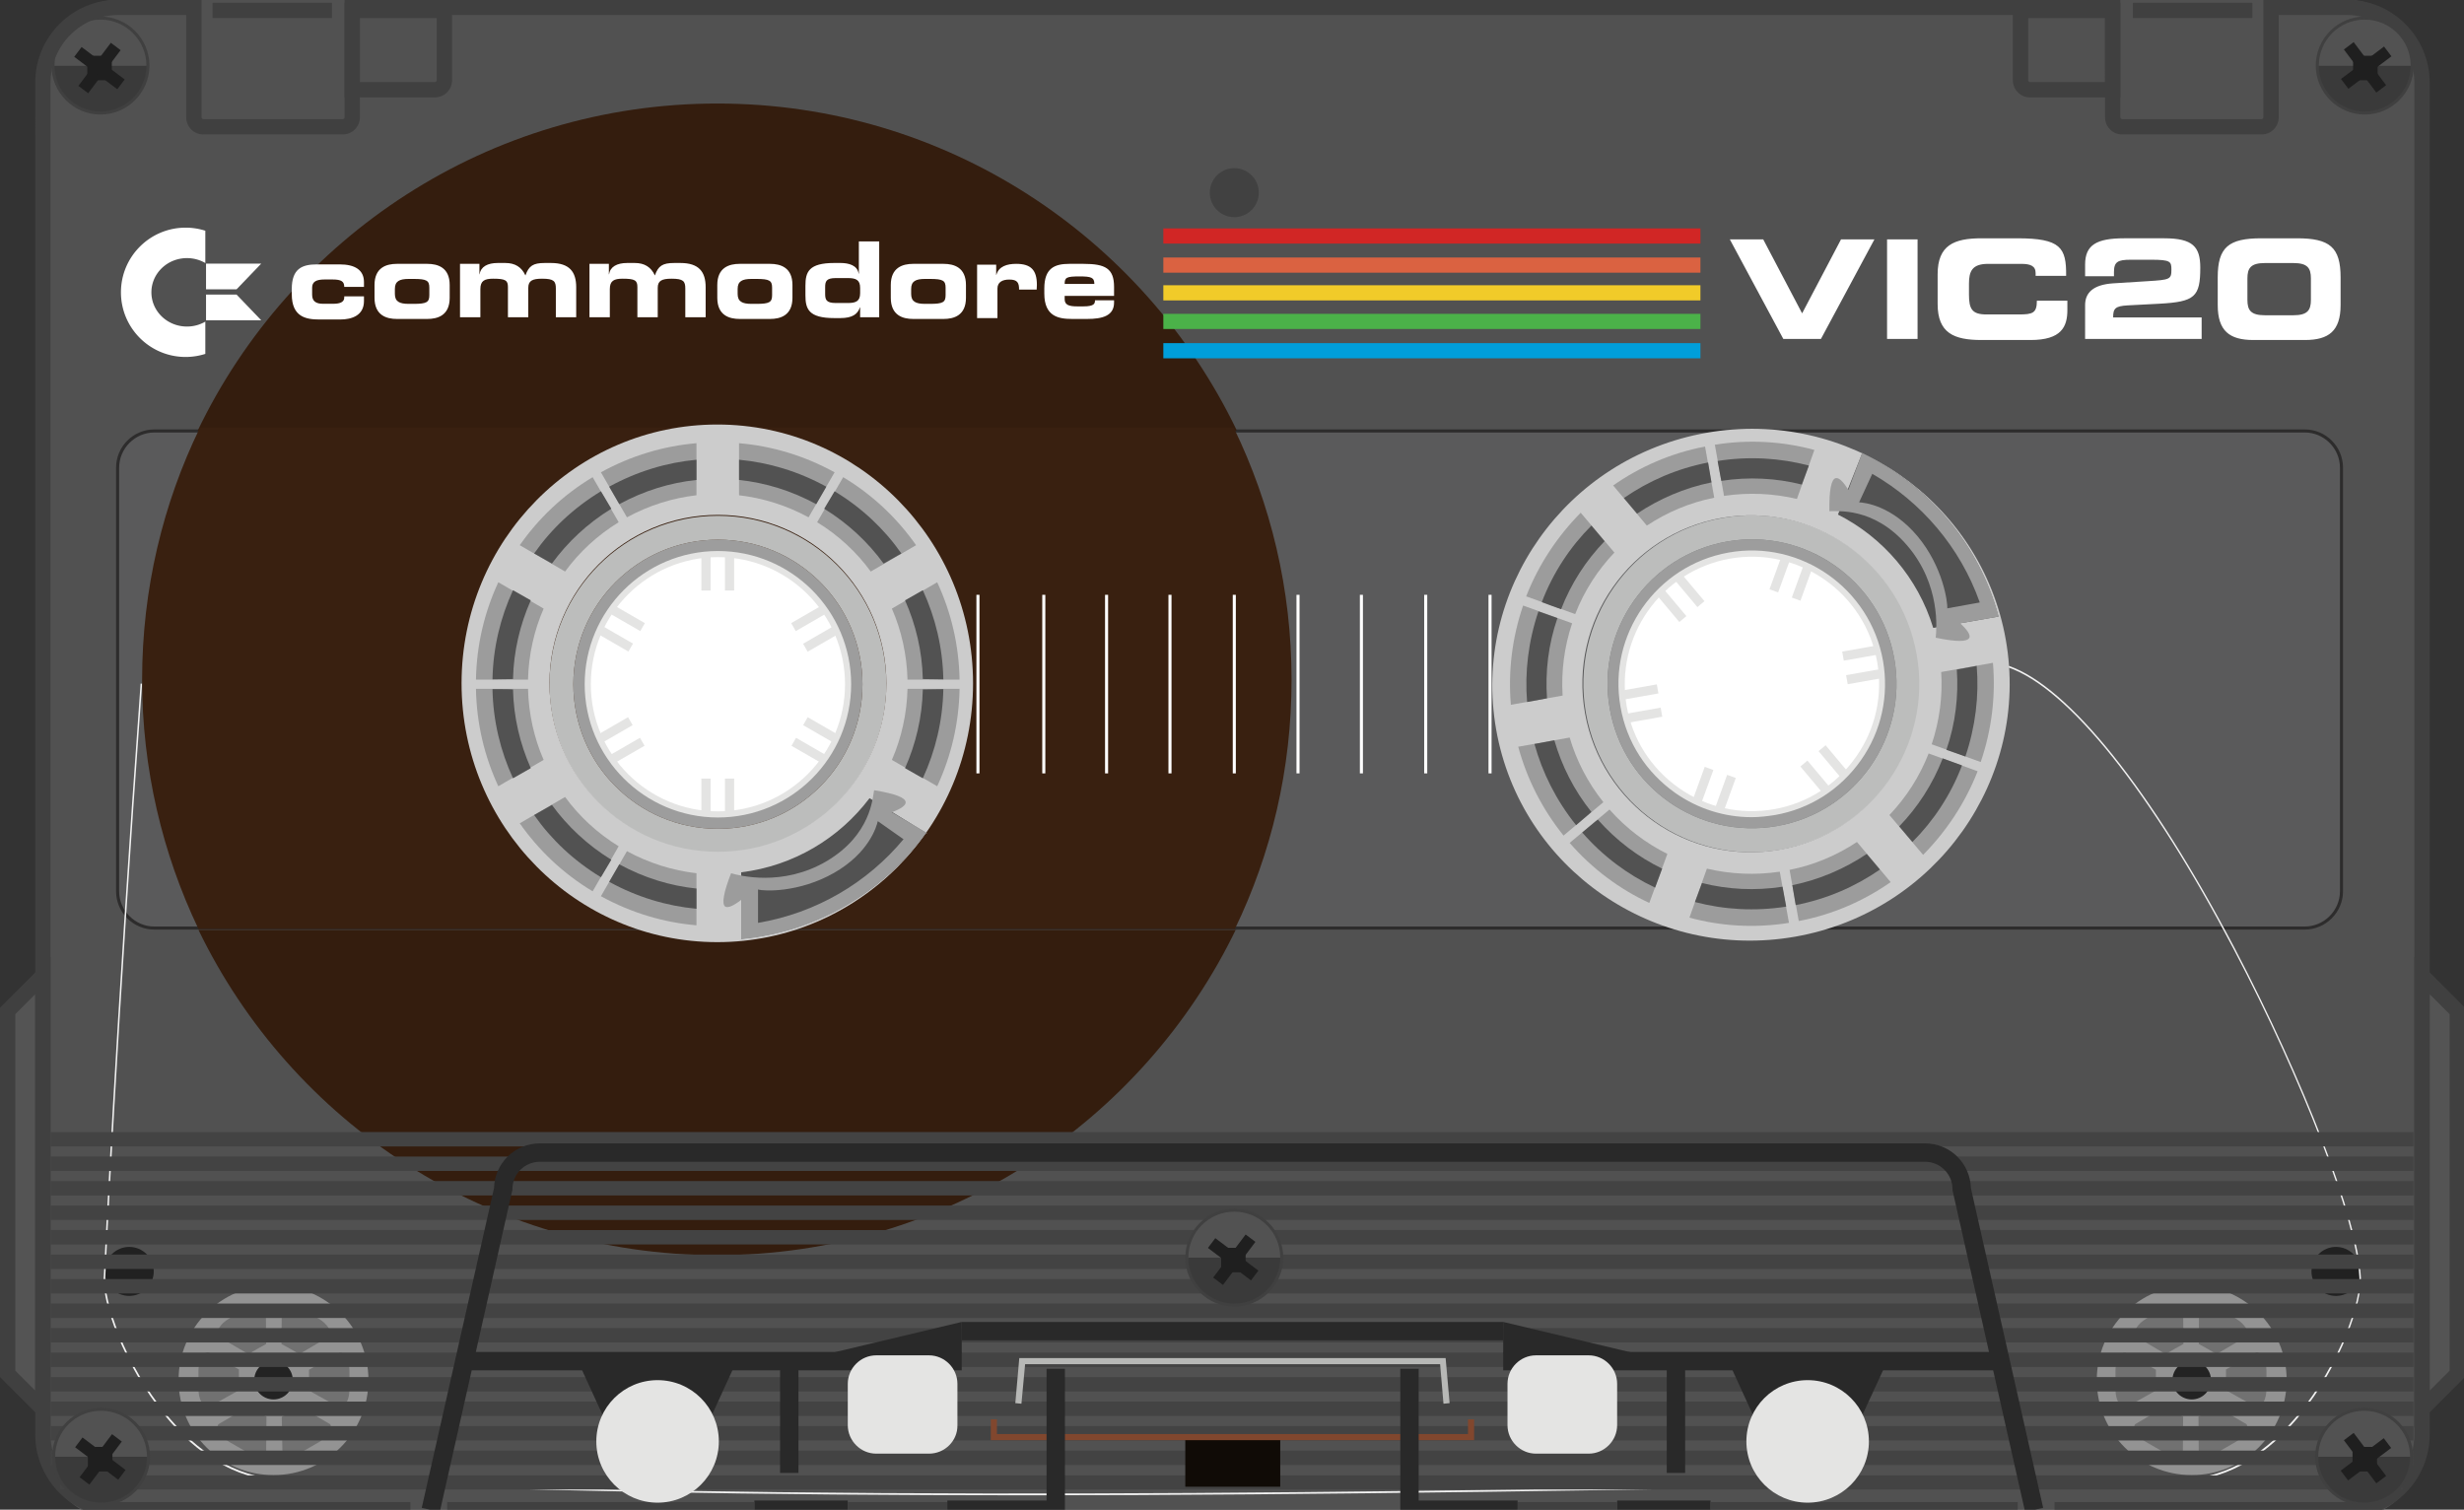 <?xml version="1.0" encoding="UTF-8" standalone="no"?>
<!-- Generator: Adobe Illustrator 19.0.0, SVG Export Plug-In . SVG Version: 6.00 Build 0)  -->

<svg
   version="1.1"
   id="Layer_1"
   x="0px"
   y="0px"
   viewBox="0 0 804.5 492.9"
   xml:space="preserve"
   sodipodi:docname="c20.svg"
   inkscape:version="1.4.2 (f4327f4, 2025-05-13)"
   xmlns:inkscape="http://www.inkscape.org/namespaces/inkscape"
   xmlns:sodipodi="http://sodipodi.sourceforge.net/DTD/sodipodi-0.dtd"
   xmlns="http://www.w3.org/2000/svg"
   xmlns:svg="http://www.w3.org/2000/svg"><rect x="0" y="0" width="804.5" height="492.9" fill="#333333" stroke="none"/><defs
   id="defs281">
	
	
	
	
	
	
	
	
	
	
	
	
	
	
	
	
	
	
	
	
	
	
	
	
	
	
	
	
	
	
	
	
	
	
	
	
	
	
	
	
	
	
	
	
	
	
	
	
	
	
	
	
	
	
	
	
	
	
	
	
	
	
	
	
	
	
	
	
	
	
	
	
	
	
	
	
</defs><sodipodi:namedview
   id="namedview281"
   pagecolor="#ffffff"
   bordercolor="#000000"
   borderopacity="0.25"
   inkscape:showpageshadow="2"
   inkscape:pageopacity="0.0"
   inkscape:pagecheckerboard="0"
   inkscape:deskcolor="#d1d1d1"
   inkscape:zoom="0.59463535"
   inkscape:cx="201.80435"
   inkscape:cy="-184.14647"
   inkscape:window-width="1920"
   inkscape:window-height="1009"
   inkscape:window-x="-8"
   inkscape:window-y="-8"
   inkscape:window-maximized="1"
   inkscape:current-layer="Layer_1" />
<path
   fill="#381F10"
   d="M678.2-233.7"
   id="path1" />
<path
   fill="#381F10"
   d="M1016.2-231.7"
   id="path2" />
<path
   fill="#381F10"
   d="M1016.3-398.5"
   id="path3" />
<path
   fill="#381F10"
   d="M678.6-397.5"
   id="path4" />
<g
   id="g5">
	<path
   fill="none"
   stroke="#FFFFFF"
   stroke-miterlimit="10"
   d="M835,478.9"
   id="path5" />
</g>
<g
   id="g6">
		<path
   fill="#515151"
   d="M 741.6,0 H 402.3 402.5 63.3 38.6 C 25.1,0 14,11.2 14,24.9 v 446.3 c 0,13.7 11.1,24.9 24.6,24.9 h 95.4 536.8 95.4 c 13.5,0 24.6,-11.2 24.6,-24.9 V 24.9 C 790.8,11.2 779.7,0 766.2,0 Z"
   id="path6" />
	</g><g
   id="g7">
		<circle
   fill="#212121"
   cx="42.2"
   cy="415.1"
   r="8"
   id="circle6" />
	</g><g
   id="g8">
		<circle
   fill="#212121"
   cx="762.7"
   cy="415.1"
   r="8"
   id="circle7" />
	</g><g
   id="g9">
		<path
   fill="#5a5a5b"
   d="M 752.5,303 H 50.4 c -6.6,0 -12,-5.4 -12,-12 V 152.7 c 0,-6.6 5.4,-12 12,-12 h 702.1 c 6.6,0 12,5.4 12,12 V 291 c 0,6.6 -5.4,12 -12,12 z"
   id="path8" />
		<path
   fill="#2d2c2c"
   d="M 752.5,303.5 H 50.4 c -6.9,0 -12.5,-5.6 -12.5,-12.5 V 152.7 c 0,-6.9 5.6,-12.5 12.5,-12.5 h 702.1 c 6.9,0 12.5,5.6 12.5,12.5 V 291 c 0,6.9 -5.7,12.5 -12.5,12.5 z M 50.4,141.2 c -6.3,0 -11.5,5.2 -11.5,11.5 V 291 c 0,6.3 5.2,11.5 11.5,11.5 h 702.1 c 6.3,0 11.5,-5.2 11.5,-11.5 V 152.7 c 0,-6.3 -5.2,-11.5 -11.5,-11.5 z"
   id="path9" />
	</g><g
   id="g10">
		<path
   fill="#341d0e"
   d="M 403.6,140.7 H 64.5 C 94.8,77.5 159.4,33.8 234.2,33.8 c 74.6,0 139.1,43.5 169.5,106.5"
   id="path10" />
	</g><g
   id="g11">
		<path
   fill="#341d0e"
   d="M 403.6,303.6 H 64.8 c 30.4,62.9 94.8,106.2 169.3,106.2 74.6,0 139.1,-43.5 169.5,-106.5"
   id="path11" />
	</g><g
   id="g12">
		<path
   fill="#f2f2f2"
   d="m 334.6,488.2 c -83.7,0 -165.4,-1.3 -245.4,-4.9 C 73.4,482 61.3,471.2 54,462.3 40.3,445.7 33,424.5 33.9,416.5 c 0,-0.8 3.9,-82.5 12,-193.3 h 0.5 c -8.1,110.8 -12,192.5 -12,193.3 -0.8,7.9 6.4,29 20,45.4 7.3,8.8 19.2,19.5 34.8,20.8 173.5,7.9 355.4,4.7 547.9,1.3 26,-0.5 52.1,-0.9 78.4,-1.3 15.6,-1.3 27.5,-12 34.8,-20.8 13.6,-16.5 20.9,-37.6 20,-45.4 -1,-18.2 -18.6,-64 -41,-106.6 -27.1,-51.6 -54,-85.2 -73.6,-92 l 0.2,-0.5 c 19.7,6.9 46.6,40.5 73.8,92.3 22.4,42.7 40.1,88.6 41.1,106.8 0.8,7.9 -6.4,29.2 -20.1,45.8 -7.3,8.9 -19.4,19.7 -35.2,21 -26.3,0.4 -52.4,0.9 -78.4,1.3 -103.7,1.8 -204.5,3.6 -302.5,3.6 z"
   id="path12" />
	</g><g
   id="g13">
		<path
   fill="none"
   stroke="#404040"
   stroke-width="5"
   stroke-miterlimit="10"
   d="M 402.5,2.4"
   id="path13" />
	</g><g
   id="g14">
		<rect
   x="69.4"
   y="0.9"
   fill="#404040"
   width="39"
   height="5"
   id="rect13" />
	</g><g
   id="g15">
		<path
   fill="#404040"
   d="M 142,31.8 H 112.5 V 0.9 h 35.1 v 25.3 c 0,3.1 -2.5,5.6 -5.6,5.6 z m -24.5,-5 H 142 c 0.3,0 0.6,-0.3 0.6,-0.6 V 5.9 h -25.1 z"
   id="path14" />
	</g><g
   id="g16">
		<polygon
   fill="#545454"
   points="2.5,330.1 2.5,448.6 14,460.1 14,318.6 "
   id="polygon15" />
		<path
   fill="#404040"
   d="M 16.5,466.1 0,449.6 V 329 L 16.5,312.5 Z M 5,447.5 11.5,454 V 324.6 L 5,331.1 Z"
   id="path15" />
	</g><g
   id="g17">
		<circle
   fill="#414141"
   cx="403"
   cy="62.9"
   r="8"
   id="circle16" />
	</g><g
   id="g18">
		<path
   fill="none"
   stroke="#292929"
   stroke-width="6"
   stroke-miterlimit="10"
   d="M 403,388.2"
   id="path17" />
	</g><g
   id="g26">
		<g
   id="g19">
			<path
   fill="#3a3a3a"
   d="M 48.3,21.4 C 48.3,30 41.4,36.9 32.8,36.9 24.2,36.9 17.3,30 17.3,21.4"
   id="path18" />
		</g>
		<g
   id="g20">
			<path
   fill="#525252"
   d="m 17.3,21.4 c 0,-8.6 6.9,-15.5 15.5,-15.5 8.6,0 15.5,6.9 15.5,15.5"
   id="path19" />
		</g>
		<g
   id="g24">
			<g
   id="g21">
				<rect
   x="28.5"
   y="18.2"
   fill="#1f1f1f"
   width="8"
   height="8"
   id="rect20" />
			</g>
			<g
   id="g22">
				
					<rect
   x="23.7"
   y="20.2"
   transform="matrix(0.602,-0.799,0.799,0.602,-4.815,34.809)"
   fill="#1f1f1f"
   width="17.6"
   height="4"
   id="rect21" />
			</g>
			<g
   id="g23">
				
					<rect
   x="23.7"
   y="20.2"
   transform="matrix(-0.799,-0.602,0.602,-0.799,45.075,59.548)"
   fill="#1f1f1f"
   width="17.6"
   height="4"
   id="rect22" />
			</g>
		</g>
		<g
   id="g25">
			<path
   fill="#404040"
   d="m 32.8,37.4 c -8.8,0 -16,-7.2 -16,-16 0,-8.8 7.2,-16 16,-16 8.8,0 16,7.2 16,16 0,8.8 -7.2,16 -16,16 z m 0,-31 c -8.3,0 -15,6.7 -15,15 0,8.3 6.7,15 15,15 8.3,0 15,-6.7 15,-15 0,-8.3 -6.8,-15 -15,-15 z"
   id="path24" />
		</g>
	</g><g
   id="g27">
		<path
   fill="none"
   stroke="#404040"
   stroke-width="5"
   stroke-miterlimit="10"
   d="M 402.3,2.4"
   id="path26" />
	</g><g
   id="g28">
		<rect
   x="696.4"
   y="0.9"
   fill="#404040"
   width="39"
   height="5"
   id="rect27" />
	</g><g
   id="g29">
		<path
   fill="#404040"
   d="m 692.3,31.8 h -29.5 c -3.1,0 -5.6,-2.5 -5.6,-5.6 V 0.9 h 35.1 z M 662.2,5.9 v 20.3 c 0,0.3 0.3,0.6 0.6,0.6 h 24.5 V 5.9 Z"
   id="path28" />
	</g><g
   id="g30">
		<polygon
   fill="#545454"
   points="802.3,330.1 802.3,448.6 790.8,460.1 790.8,318.6 "
   id="polygon29" />
		<path
   fill="#404040"
   d="M 788.3,466.1 V 312.5 l 16.5,16.5 v 120.6 z m 5,-141.5 V 454 l 6.5,-6.5 V 331.1 Z"
   id="path29" />
	</g><g
   id="g31">
		<path
   fill="none"
   stroke="#939393"
   stroke-miterlimit="10"
   d="M 697.6,448"
   id="path30" />
	</g><g
   id="g32">
		<path
   fill="none"
   stroke="#939393"
   stroke-miterlimit="10"
   d="M 694.2,454"
   id="path31" />
	</g><g
   id="g33">
		<path
   fill="none"
   stroke="#292929"
   stroke-width="6"
   stroke-miterlimit="10"
   d="M 401.8,388.2"
   id="path32" />
	</g><g
   id="g34">
		<path
   fill="#404040"
   d="m 766.2,495.4 h -95.4 v -5 h 95.4 c 12.2,0 22.1,-9.9 22.1,-22.1 V 27 C 788.3,14.8 778.4,4.9 766.2,4.9 H 744 v 33.4 c 0,3.1 -2.5,5.6 -5.6,5.6 h -45.5 c -3.1,0 -5.6,-2.5 -5.6,-5.6 V 4.9 H 117.5 v 33.4 c 0,3.1 -2.5,5.6 -5.6,5.6 H 66.4 c -3.1,0 -5.6,-2.5 -5.6,-5.6 V 4.9 H 38.6 C 26.4,4.9 16.5,14.8 16.5,27 v 441.3 c 0,12.2 9.9,22.1 22.1,22.1 H 134 v 5 H 38.6 c -14.9,0 -27.1,-12.1 -27.1,-27.1 V 27 c 0,-15 12.1,-27.1 27.1,-27.1 h 27.2 v 38.4 c 0,0.3 0.3,0.6 0.6,0.6 h 45.5 c 0.3,0 0.6,-0.3 0.6,-0.6 V -0.1 h 579.8 v 38.4 c 0,0.3 0.3,0.6 0.6,0.6 h 45.5 c 0.3,0 0.6,-0.3 0.6,-0.6 V -0.1 h 27.2 c 14.9,0 27.1,12.1 27.1,27.1 v 441.3 c 0,15 -12.1,27.1 -27.1,27.1 z"
   id="path33" />
	</g><g
   id="g42">
		<g
   id="g35">
			<path
   fill="#3a3a3a"
   d="m 756.6,21.4 c 0,8.6 6.9,15.5 15.5,15.5 8.6,0 15.5,-6.9 15.5,-15.5"
   id="path34" />
		</g>
		<g
   id="g36">
			<path
   fill="#525252"
   d="m 787.6,21.4 c 0,-8.6 -6.9,-15.5 -15.5,-15.5 -8.6,0 -15.5,6.9 -15.5,15.5"
   id="path35" />
		</g>
		<g
   id="g40">
			<g
   id="g37">
				<rect
   x="768.3"
   y="18.2"
   fill="#1f1f1f"
   width="8"
   height="8"
   id="rect36" />
			</g>
			<g
   id="g38">
				
					<rect
   x="763.5"
   y="20.2"
   transform="matrix(-0.602,-0.799,0.799,-0.602,1219.363,652.418)"
   fill="#1f1f1f"
   width="17.6"
   height="4"
   id="rect37" />
			</g>
			<g
   id="g39">
				
					<rect
   x="763.5"
   y="20.2"
   transform="matrix(0.799,-0.602,0.602,0.799,142.138,469.273)"
   fill="#1f1f1f"
   width="17.6"
   height="4"
   id="rect38" />
			</g>
		</g>
		<g
   id="g41">
			<path
   fill="#404040"
   d="m 772.1,37.4 c -8.8,0 -16,-7.2 -16,-16 0,-8.8 7.2,-16 16,-16 8.8,0 16,7.2 16,16 0,8.8 -7.2,16 -16,16 z m 0,-31 c -8.3,0 -15,6.7 -15,15 0,8.3 6.7,15 15,15 8.3,0 15,-6.7 15,-15 0,-8.3 -6.8,-15 -15,-15 z"
   id="path40" />
		</g>
	</g><g
   id="g106">
		<g
   id="g44">
			<g
   id="g43">
				<path
   fill="#9d9d9d"
   d="m 564.6,181.4 c 23.1,-4.1 45.2,11.4 49.2,34.5 4,23.1 -11.4,45.2 -34.5,49.2 -23.1,4.1 -45.2,-11.4 -49.2,-34.5 -4,-23.1 11.4,-45.1 34.5,-49.2 z m -39,50 c 4.5,25.7 29,42.8 54.6,38.3 25.6,-4.5 42.8,-29 38.3,-54.6 -4.5,-25.6 -29,-42.8 -54.6,-38.3 -25.6,4.5 -42.9,29 -38.3,54.6 z"
   id="path42" />
			</g>
		</g>
		<g
   id="g66">
			<g
   id="g47">
				<g
   id="g45">
					<circle
   fill="#ffffff"
   cx="572"
   cy="223.2"
   r="42.5"
   id="circle44" />
				</g>
				<g
   id="g46">
					<path
   fill="#e4e4e3"
   d="m 571.9,266.8 c -8.8,0 -17.5,-2.7 -24.9,-7.9 -9.5,-6.7 -15.9,-16.6 -17.9,-28.1 -4.2,-23.6 11.7,-46.2 35.3,-50.4 v 0 c 23.6,-4.2 46.2,11.7 50.4,35.3 2,11.4 -0.5,23 -7.2,32.5 -6.7,9.5 -16.6,15.9 -28.1,17.9 -2.5,0.4 -5.1,0.7 -7.6,0.7 z m -7.1,-84.4 c -22.5,4 -37.6,25.5 -33.7,48.1 1.9,10.9 8,20.4 17.1,26.8 9.1,6.4 20.1,8.8 31,6.9 10.9,-1.9 20.4,-8 26.8,-17.1 6.4,-9.1 8.8,-20.1 6.9,-31 -4,-22.6 -25.6,-37.7 -48.1,-33.7 z"
   id="path45" />
				</g>
			</g>
			<g
   id="g50">
				<g
   id="g48">
					
						<rect
   x="535.2"
   y="227.6"
   transform="matrix(0.174,0.985,-0.985,0.174,673.272,-335.735)"
   fill="#e4e4e3"
   width="3"
   height="11.7"
   id="rect47" />
				</g>
				<g
   id="g49">
					
						<rect
   x="533.9"
   y="219.9"
   transform="matrix(0.174,0.985,-0.985,0.174,664.656,-340.709)"
   fill="#e4e4e3"
   width="3"
   height="11.7"
   id="rect48" />
				</g>
			</g>
			<g
   id="g53">
				<g
   id="g51">
					
						<rect
   x="607.3"
   y="214.9"
   transform="matrix(0.174,0.985,-0.985,0.174,720.287,-417.191)"
   fill="#e4e4e3"
   width="3"
   height="11.7"
   id="rect50" />
				</g>
				<g
   id="g52">
					
						<rect
   x="605.9"
   y="207.2"
   transform="matrix(0.174,0.985,-0.985,0.174,711.67,-422.165)"
   fill="#e4e4e3"
   width="3"
   height="11.7"
   id="rect51" />
				</g>
			</g>
			<g
   id="g56">
				<g
   id="g54">
					
						<rect
   x="561.7"
   y="253"
   transform="matrix(0.94,0.342,-0.342,0.94,122.445,-176.943)"
   fill="#e4e4e3"
   width="3"
   height="11.7"
   id="rect53" />
				</g>
				<g
   id="g55">
					
						<rect
   x="554.4"
   y="250.4"
   transform="matrix(0.94,0.342,-0.342,0.94,121.101,-174.616)"
   fill="#e4e4e3"
   width="3"
   height="11.7"
   id="rect54" />
				</g>
			</g>
			<g
   id="g59">
				<g
   id="g57">
					
						<rect
   x="586.7"
   y="184.3"
   transform="matrix(0.94,0.342,-0.342,0.94,100.561,-189.791)"
   fill="#e4e4e3"
   width="3"
   height="11.7"
   id="rect56" />
				</g>
				<g
   id="g58">
					
						<rect
   x="579.4"
   y="181.6"
   transform="matrix(0.94,0.342,-0.342,0.94,99.216,-187.462)"
   fill="#e4e4e3"
   width="3"
   height="11.7"
   id="rect57" />
				</g>
			</g>
			<g
   id="g62">
				<g
   id="g60">
					
						<rect
   x="592.7"
   y="247.2"
   transform="matrix(0.643,0.766,-0.766,0.643,404.308,-369.646)"
   fill="#e4e4e3"
   width="11.7"
   height="3"
   id="rect59" />
				</g>
				<g
   id="g61">
					
						<rect
   x="586.8"
   y="252.2"
   transform="matrix(0.643,0.766,-0.766,0.643,406.002,-363.327)"
   fill="#e4e4e3"
   width="11.7"
   height="3"
   id="rect60" />
				</g>
			</g>
			<g
   id="g65">
				<g
   id="g63">
					
						<rect
   x="545.7"
   y="191.2"
   transform="matrix(0.643,0.766,-0.766,0.643,344.559,-353.632)"
   fill="#e4e4e3"
   width="11.7"
   height="3"
   id="rect62" />
				</g>
				<g
   id="g64">
					
						<rect
   x="539.7"
   y="196.1"
   transform="matrix(0.643,0.766,-0.766,0.643,346.267,-347.318)"
   fill="#e4e4e3"
   width="11.7"
   height="3"
   id="rect63" />
				</g>
			</g>
		</g>
		<g
   id="g67">
			<path
   fill="#bcbdbc"
   d="m 562.4,169.1 c 29.9,-5.3 58.4,14.7 63.7,44.6 5.3,29.9 -14.7,58.4 -44.6,63.7 -29.9,5.3 -58.4,-14.7 -63.7,-44.6 -5.2,-29.9 14.7,-58.4 44.6,-63.7 z m -36.8,62.3 c 4.5,25.7 29,42.8 54.6,38.3 25.6,-4.5 42.8,-29 38.3,-54.6 -4.5,-25.6 -29,-42.8 -54.6,-38.3 -25.6,4.5 -42.9,29 -38.3,54.6 z"
   id="path66" />
		</g>
		<g
   id="g68">
			<path
   fill="#cccccc"
   d="m 562.1,169.1 c 29.9,-5.3 58.4,14.7 63.7,44.6 5.3,29.9 -14.7,58.4 -44.6,63.7 -29.9,5.3 -58.4,-14.7 -63.7,-44.6 -5.3,-29.9 14.7,-58.4 44.6,-63.7 z m -73.6,69.1 c 8,45.4 51.8,75.7 97.7,67.6 45.9,-8.1 76.7,-51.5 68.7,-96.9 -8,-45.4 -51.8,-75.7 -97.7,-67.6 -46,8.1 -76.7,51.5 -68.7,96.9 z"
   id="path67" />
		</g>
		<g
   id="g75">
			<g
   id="g71">
				<g
   id="g69">
					<path
   fill="#9c9c9c"
   d="m 526.7,158.5 c 8.7,-6.1 18.9,-10.6 30,-12.7 l 3,16.7 c -8.1,1.6 -15.5,4.8 -22,9.1 z"
   id="path68" />
				</g>
				<g
   id="g70">
					<path
   fill="#525252"
   d="m 557.7,151 c -10.2,2 -19.4,6 -27.5,11.6 l 4.3,5.1 c 7.2,-4.8 15.4,-8.4 24.3,-10.2 z"
   id="path69" />
				</g>
			</g>
			<g
   id="g74">
				<g
   id="g72">
					<path
   fill="#9c9c9c"
   d="m 592.4,146.9 c -10.3,-2.8 -21.4,-3.5 -32.5,-1.7 l 3,16.7 c 8.1,-1.2 16.2,-0.8 23.8,1 z"
   id="path71" />
				</g>
				<g
   id="g73">
					<path
   fill="#525252"
   d="m 560.8,150.5 c 10.2,-1.6 20.3,-1 29.8,1.5 l -2.3,6.2 C 579.9,156.1 571,155.6 562,157 Z"
   id="path72" />
				</g>
			</g>
		</g>
		<g
   id="g82">
			<g
   id="g78">
				<g
   id="g76">
					<path
   fill="#9c9c9c"
   d="m 493.3,230.1 c -0.9,-10.6 0.3,-21.6 4,-32.4 l 16,5.8 c -2.6,7.8 -3.6,15.8 -3.1,23.6 z"
   id="path75" />
				</g>
				<g
   id="g77">
					<path
   fill="#525252"
   d="m 502.3,199.6 c -3.3,9.8 -4.5,19.8 -3.7,29.6 l 6.5,-1.2 c -0.6,-8.6 0.4,-17.5 3.4,-26.2 z"
   id="path76" />
				</g>
			</g>
			<g
   id="g81">
				<g
   id="g79">
					<path
   fill="#9c9c9c"
   d="m 516.1,167.4 c -7.5,7.6 -13.7,16.8 -17.8,27.3 l 16,5.8 c 3,-7.7 7.4,-14.4 12.8,-20.1 z"
   id="path78" />
				</g>
				<g
   id="g80">
					<path
   fill="#525252"
   d="m 503.4,196.6 c 3.7,-9.7 9.3,-18.1 16.2,-25 l 4.3,5.1 c -6,6.2 -10.9,13.7 -14.2,22.2 -0.1,0 -6.3,-2.3 -6.3,-2.3 z"
   id="path79" />
				</g>
			</g>
		</g>
		<g
   id="g89">
			<g
   id="g85">
				<g
   id="g83">
					<path
   fill="#9c9c9c"
   d="m 538.5,294.8 c -9.7,-4.5 -18.6,-11.1 -26,-19.6 l 13,-10.9 c 5.5,6.2 11.9,11 18.9,14.5 z"
   id="path82" />
				</g>
				<g
   id="g84">
					<path
   fill="#525252"
   d="m 516.6,271.8 c 6.8,7.8 14.9,13.8 23.8,18 l 2.3,-6.2 c -7.8,-3.8 -14.9,-9.1 -21,-16 0,-0.1 -5.1,4.2 -5.1,4.2 z"
   id="path83" />
				</g>
			</g>
			<g
   id="g88">
				<g
   id="g86">
					<path
   fill="#9c9c9c"
   d="m 495.7,243.8 c 2.8,10.3 7.7,20.2 14.8,29 l 13,-10.9 c -5.1,-6.4 -8.8,-13.6 -11,-21.1 z"
   id="path85" />
				</g>
				<g
   id="g87">
					<path
   fill="#525252"
   d="m 514.6,269.4 c -6.5,-8.1 -11,-17.1 -13.6,-26.5 l 6.5,-1.2 c 2.4,8.3 6.4,16.3 12.1,23.4 z"
   id="path86" />
				</g>
			</g>
		</g>
		<g
   id="g96">
			<g
   id="g92">
				<g
   id="g90">
					<path
   fill="#9c9c9c"
   d="m 617.3,288 c -8.7,6.1 -18.9,10.6 -30,12.7 l -3,-16.7 c 8.1,-1.6 15.5,-4.8 22,-9.1 z"
   id="path89" />
				</g>
				<g
   id="g91">
					<path
   fill="#525252"
   d="m 586.3,295.5 c 10.2,-2 19.4,-6 27.5,-11.6 l -4.3,-5.1 c -7.2,4.8 -15.4,8.4 -24.3,10.2 z"
   id="path90" />
				</g>
			</g>
			<g
   id="g95">
				<g
   id="g93">
					<path
   fill="#9c9c9c"
   d="m 551.6,299.6 c 10.3,2.8 21.4,3.5 32.5,1.7 l -3,-16.7 c -8.1,1.2 -16.2,0.8 -23.8,-1 z"
   id="path92" />
				</g>
				<g
   id="g94">
					<path
   fill="#525252"
   d="m 583.2,296 c -10.2,1.6 -20.3,1 -29.8,-1.5 l 2.3,-6.2 c 8.4,2.1 17.3,2.6 26.3,1.2 z"
   id="path93" />
				</g>
			</g>
		</g>
		<g
   id="g103">
			<g
   id="g99">
				<g
   id="g97">
					<path
   fill="#9c9c9c"
   d="m 650.7,216.4 c 0.9,10.6 -0.3,21.6 -4,32.4 l -16,-5.8 c 2.6,-7.8 3.6,-15.8 3.1,-23.6 z"
   id="path96" />
				</g>
				<g
   id="g98">
					<path
   fill="#525252"
   d="m 641.7,247 c 3.3,-9.8 4.5,-19.8 3.7,-29.6 l -6.5,1.2 c 0.6,8.6 -0.4,17.5 -3.4,26.2 z"
   id="path97" />
				</g>
			</g>
			<g
   id="g102">
				<g
   id="g100">
					<path
   fill="#9c9c9c"
   d="m 627.9,279.1 c 7.5,-7.6 13.7,-16.8 17.8,-27.3 l -16,-5.8 c -3,7.7 -7.4,14.4 -12.8,20.1 z"
   id="path99" />
				</g>
				<g
   id="g101">
					<path
   fill="#525252"
   d="m 640.6,249.9 c -3.7,9.7 -9.3,18.1 -16.2,25 l -4.3,-5.1 c 6,-6.2 10.9,-13.7 14.2,-22.2 z"
   id="path100" />
				</g>
			</g>
		</g>
		<g
   id="g104">
			<path
   fill="#525252"
   d="m 639.9,203.5 12.6,-2.2 C 646,177.2 629.3,158.2 608,148 l -4.3,10.8 -3.6,9.2 c 14.6,7.4 26.1,20.6 31.1,37 z"
   id="path103" />
		</g>
		<g
   id="g105">
			<path
   fill="#9c9c9c"
   d="m 608,147.5 0.1,0.5 c 21.3,10.2 38,29.3 44.5,53.3 l -12.6,2.2 c 2.4,2.2 3.4,3.8 3,4.7 -0.6,1.4 -4.3,1.4 -11,0 0.3,-2.5 1.7,-17.3 -9.3,-30.1 -10.9,-12.7 -22.9,-11.1 -25.4,-11.2 -0.1,-6.9 0.6,-10.5 2.1,-10.8 1,-0.2 2.3,1 4.1,3.8 l 4.5,-12 m 27.3,50.8 11.1,-2 c -6.4,-18.1 -19.1,-32.8 -35.1,-42 L 607,164 c 1.9,0.1 10.7,1.1 19.1,11.1 8.4,10.1 9.8,21.6 9.7,23.5"
   id="path104" />
		</g>
	</g><g
   id="g107">
		<path
   fill="none"
   stroke="#100b06"
   stroke-miterlimit="10"
   d="M 625,233.9"
   id="path106" />
	</g><g
   id="g108">
		<path
   fill="none"
   stroke="#ffffff"
   stroke-miterlimit="10"
   d="M 735.7,410.2"
   id="path107" />
	</g><g
   id="g127">
		<g
   id="g117">
			<g
   id="g109">
				<circle
   fill="#939393"
   cx="89.3"
   cy="450.6"
   r="31"
   id="circle108" />
			</g>
			<g
   id="g110">
				<circle
   fill="#232323"
   cx="89.3"
   cy="450.6"
   r="6.3"
   id="circle109" />
			</g>
			<g
   id="g111">
				<path
   fill="#717171"
   d="m 100.9,450.6 v 3.4 l 10,5.6 c 1.8,0 3.2,-2.7 3.2,-6 v -3 -3 c 0,-3.3 -1.4,-6 -3.2,-6 l -10,5.6 z"
   id="path110" />
			</g>
			<g
   id="g112">
				<path
   fill="#717171"
   d="m 94.8,440.4 2.9,1.7 9.9,-5.8 c 0.9,-1.5 -0.7,-4.1 -3.6,-5.8 l -2.6,-1.5 -2.6,-1.5 c -2.9,-1.7 -5.9,-1.8 -6.8,-0.2 l -0.1,11.5 z"
   id="path111" />
			</g>
			<g
   id="g113">
				<path
   fill="#717171"
   d="m 78,450.5 v 3.4 l -10,5.6 c -1.8,0 -3.2,-2.7 -3.2,-6 v -3 -3 c 0,-3.3 1.4,-6 3.2,-6 l 10,5.6 z"
   id="path112" />
			</g>
			<g
   id="g114">
				<path
   fill="#717171"
   d="m 84,440.4 -2.9,1.7 -9.9,-5.8 c -0.9,-1.5 0.7,-4.1 3.6,-5.8 l 2.6,-1.5 2.6,-1.5 c 2.9,-1.7 5.9,-1.8 6.8,-0.2 l 0.1,11.5 z"
   id="path113" />
			</g>
			<g
   id="g115">
				<path
   fill="#717171"
   d="m 84.1,460.9 -2.9,-1.7 -9.9,5.8 c -0.9,1.5 0.7,4.1 3.6,5.8 l 2.6,1.5 2.6,1.5 c 2.9,1.7 5.9,1.8 6.8,0.2 L 87,462.5 Z"
   id="path114" />
			</g>
			<g
   id="g116">
				<path
   fill="#717171"
   d="m 95,460.9 2.9,-1.7 9.9,5.8 c 0.9,1.5 -0.7,4.1 -3.6,5.8 l -2.6,1.5 -2.6,1.5 c -2.9,1.7 -5.9,1.8 -6.8,0.2 L 92,462.6 Z"
   id="path115" />
			</g>
		</g>
		<g
   id="g126">
			<g
   id="g118">
				<circle
   fill="#939393"
   cx="715.6"
   cy="450.6"
   r="31"
   id="circle117" />
			</g>
			<g
   id="g119">
				<circle
   fill="#232323"
   cx="715.6"
   cy="450.6"
   r="6.3"
   id="circle118" />
			</g>
			<g
   id="g120">
				<path
   fill="#717171"
   d="m 703.9,450.6 v 3.4 l -10,5.6 c -1.8,0 -3.2,-2.7 -3.2,-6 v -3 -3 c 0,-3.3 1.4,-6 3.2,-6 l 10,5.6 z"
   id="path119" />
			</g>
			<g
   id="g121">
				<path
   fill="#717171"
   d="m 710,440.4 -2.9,1.7 -9.9,-5.8 c -0.9,-1.5 0.7,-4.1 3.6,-5.8 l 2.6,-1.5 2.6,-1.5 c 2.9,-1.7 5.9,-1.8 6.8,-0.2 l 0.1,11.5 z"
   id="path120" />
			</g>
			<g
   id="g122">
				<path
   fill="#717171"
   d="m 726.8,450.5 v 3.4 l 10,5.6 c 1.8,0 3.2,-2.7 3.2,-6 v -3 -3 c 0,-3.3 -1.4,-6 -3.2,-6 l -10,5.6 z"
   id="path121" />
			</g>
			<g
   id="g123">
				<path
   fill="#717171"
   d="m 720.8,440.4 2.9,1.7 9.9,-5.8 c 0.9,-1.5 -0.7,-4.1 -3.6,-5.8 l -2.6,-1.5 -2.6,-1.5 c -2.9,-1.7 -5.9,-1.8 -6.8,-0.2 l -0.1,11.5 z"
   id="path122" />
			</g>
			<g
   id="g124">
				<path
   fill="#717171"
   d="m 720.7,460.9 2.9,-1.7 9.9,5.8 c 0.9,1.5 -0.7,4.1 -3.6,5.8 l -2.6,1.5 -2.6,1.5 c -2.9,1.7 -5.9,1.8 -6.8,0.2 l -0.1,-11.5 z"
   id="path123" />
			</g>
			<g
   id="g125">
				<path
   fill="#717171"
   d="m 709.9,460.9 -2.9,-1.7 -9.9,5.8 c -0.9,1.5 0.7,4.1 3.6,5.8 l 2.6,1.5 2.6,1.5 c 2.9,1.7 5.9,1.8 6.8,0.2 l 0.1,-11.5 z"
   id="path124" />
			</g>
		</g>
	</g><g
   id="g134">
		<path
   fill="#392010"
   d="M 402.8,303.3 H 64.8 C 53,278.6 46.4,251 46.4,221.9 c 0,-29.5 6.8,-57.5 18.9,-82.3 h 337.6 -0.1 c 12.1,24.9 18.9,52.8 18.9,82.3 0,29.2 -6.6,56.8 -18.5,81.4"
   id="path133" />
	</g><g
   id="g135">
		<rect
   x="318.8"
   y="194.2"
   fill="#ffffff"
   width="1"
   height="58.3"
   id="rect134" />
	</g><g
   id="g136">
		<rect
   x="340.3"
   y="194.2"
   fill="#ffffff"
   width="1"
   height="58.3"
   id="rect135" />
	</g><g
   id="g137">
		<rect
   x="360.8"
   y="194.2"
   fill="#ffffff"
   width="1"
   height="58.3"
   id="rect136" />
	</g><g
   id="g138">
		<rect
   x="381.5"
   y="194.2"
   fill="#ffffff"
   width="1"
   height="58.3"
   id="rect137" />
	</g><g
   id="g139">
		<rect
   x="402.5"
   y="194.2"
   fill="#ffffff"
   width="1"
   height="58.3"
   id="rect138" />
	</g><g
   id="g140">
		<rect
   x="423.3"
   y="194.2"
   fill="#ffffff"
   width="1"
   height="58.3"
   id="rect139" />
	</g><g
   id="g141">
		<rect
   x="444"
   y="194.2"
   fill="#ffffff"
   width="1"
   height="58.3"
   id="rect140" />
	</g><g
   id="g142">
		<rect
   x="465"
   y="194.2"
   fill="#ffffff"
   width="1"
   height="58.3"
   id="rect141" />
	</g><g
   id="g143">
		<rect
   x="486"
   y="194.2"
   fill="#ffffff"
   width="1"
   height="58.3"
   id="rect142" />
	</g><g
   id="g207">
		<g
   id="g145">
			<g
   id="g144">
				<path
   fill="#9d9d9d"
   d="m 276.9,223.4 c 0,23.5 -19,42.5 -42.5,42.5 -23.5,0 -42.5,-19 -42.5,-42.5 0,-23.5 19,-42.5 42.5,-42.5 23.5,0 42.5,19 42.5,42.5 z m -42.5,-47.2 c -26,0 -47.2,21.1 -47.2,47.2 0,26.1 21.1,47.2 47.2,47.2 26.1,0 47.2,-21.1 47.2,-47.2 0,-26.1 -21.2,-47.2 -47.2,-47.2 z"
   id="path143" />
			</g>
		</g>
		<g
   id="g167">
			<g
   id="g148">
				<g
   id="g146">
					<circle
   fill="#ffffff"
   cx="234.4"
   cy="223.4"
   r="42.5"
   id="circle145" />
				</g>
				<g
   id="g147">
					<path
   fill="#e4e4e3"
   d="m 234.4,266.9 c -24,0 -43.5,-19.5 -43.5,-43.5 0,-24 19.5,-43.5 43.5,-43.5 24,0 43.5,19.5 43.5,43.5 0,24 -19.5,43.5 -43.5,43.5 z m 0,-85 c -22.9,0 -41.5,18.6 -41.5,41.5 0,22.9 18.6,41.5 41.5,41.5 22.9,0 41.5,-18.6 41.5,-41.5 0,-22.9 -18.6,-41.5 -41.5,-41.5 z"
   id="path146" />
				</g>
			</g>
			<g
   id="g151">
				<g
   id="g149">
					<rect
   x="229"
   y="181.1"
   fill="#e4e4e3"
   width="3"
   height="11.7"
   id="rect148" />
				</g>
				<g
   id="g150">
					<rect
   x="236.7"
   y="181.1"
   fill="#e4e4e3"
   width="3"
   height="11.7"
   id="rect149" />
				</g>
			</g>
			<g
   id="g154">
				<g
   id="g152">
					<rect
   x="229"
   y="254.2"
   fill="#e4e4e3"
   width="3"
   height="11.7"
   id="rect151" />
				</g>
				<g
   id="g153">
					<rect
   x="236.7"
   y="254.2"
   fill="#e4e4e3"
   width="3"
   height="11.7"
   id="rect152" />
				</g>
			</g>
			<g
   id="g157">
				<g
   id="g155">
					<rect
   x="195"
   y="207"
   transform="matrix(0.866,0.5,-0.5,0.866,131.169,-72.484)"
   fill="#e4e4e3"
   width="11.7"
   height="3"
   id="rect154" />
				</g>
				<g
   id="g156">
					
						<rect
   x="198.9"
   y="200.3"
   transform="matrix(0.866,0.5,-0.5,0.866,128.32,-75.313)"
   fill="#e4e4e3"
   width="11.7"
   height="3"
   id="rect155" />
				</g>
			</g>
			<g
   id="g160">
				<g
   id="g158">
					
						<rect
   x="258.4"
   y="243.6"
   transform="matrix(0.866,0.5,-0.5,0.866,157.944,-99.265)"
   fill="#e4e4e3"
   width="11.7"
   height="3"
   id="rect157" />
				</g>
				<g
   id="g159">
					
						<rect
   x="262.2"
   y="236.9"
   transform="matrix(0.866,0.5,-0.5,0.866,155.111,-102.098)"
   fill="#e4e4e3"
   width="11.7"
   height="3"
   id="rect158" />
				</g>
			</g>
			<g
   id="g163">
				<g
   id="g161">
					
						<rect
   x="203.2"
   y="239.3"
   transform="matrix(0.5,0.866,-0.866,0.5,314.583,-54.741)"
   fill="#e4e4e3"
   width="3"
   height="11.7"
   id="rect160" />
				</g>
				<g
   id="g162">
					
						<rect
   x="199.3"
   y="232.6"
   transform="matrix(0.5,0.866,-0.866,0.5,306.844,-54.741)"
   fill="#e4e4e3"
   width="3"
   height="11.7"
   id="rect161" />
				</g>
			</g>
			<g
   id="g166">
				<g
   id="g164">
					
						<rect
   x="266.6"
   y="202.7"
   transform="matrix(0.5,0.866,-0.866,0.5,314.578,-127.903)"
   fill="#e4e4e3"
   width="3"
   height="11.7"
   id="rect163" />
				</g>
				<g
   id="g165">
					
						<rect
   x="262.7"
   y="196"
   transform="matrix(0.5,0.866,-0.866,0.5,306.839,-127.903)"
   fill="#e4e4e3"
   width="3"
   height="11.7"
   id="rect164" />
				</g>
			</g>
		</g>
		<g
   id="g168">
			<path
   fill="#bcbdbc"
   d="m 289.4,223.4 c 0,30.4 -24.6,55 -55,55 -30.4,0 -55,-24.6 -55,-55 0,-30.4 24.6,-55 55,-55 30.4,0 55,24.6 55,55 z m -55,-47.2 c -26,0 -47.2,21.1 -47.2,47.2 0,26.1 21.1,47.2 47.2,47.2 26.1,0 47.2,-21.1 47.2,-47.2 0,-26.1 -21.2,-47.2 -47.2,-47.2 z"
   id="path167" />
		</g>
		<g
   id="g169">
			<path
   fill="#cccccc"
   d="m 289.4,223.1 c 0,30.4 -24.6,55 -55,55 -30.4,0 -55,-24.6 -55,-55 0,-30.4 24.6,-55 55,-55 30.4,0 55,24.6 55,55 z m -55.2,-84.5 c -46.1,0 -83.5,37.8 -83.5,84.5 0,46.7 37.4,84.5 83.5,84.5 46.1,0 83.5,-37.8 83.5,-84.5 0,-46.7 -37.4,-84.5 -83.5,-84.5 z"
   id="path168" />
		</g>
		<g
   id="g176">
			<g
   id="g172">
				<g
   id="g170">
					<path
   fill="#9c9c9c"
   d="m 306,190.1 c 4.5,9.7 7.1,20.4 7.3,31.8 h -17 c -0.2,-8.2 -2,-16.1 -5.1,-23.2 z"
   id="path169" />
				</g>
				<g
   id="g171">
					<path
   fill="#525252"
   d="m 308,221.8 c -0.2,-10.4 -2.6,-20.2 -6.7,-29.1 l -5.8,3.3 c 3.5,7.9 5.6,16.6 5.8,25.7 z"
   id="path170" />
				</g>
			</g>
			<g
   id="g175">
				<g
   id="g173">
					<path
   fill="#9c9c9c"
   d="m 306,256.7 c 4.5,-9.7 7.1,-20.4 7.3,-31.8 h -17 c -0.2,8.2 -2,16.1 -5.1,23.2 z"
   id="path172" />
				</g>
				<g
   id="g174">
					<path
   fill="#525252"
   d="m 308,225 c -0.2,10.4 -2.6,20.2 -6.7,29.1 l -5.8,-3.3 c 3.5,-7.9 5.6,-16.6 5.8,-25.7 z"
   id="path173" />
				</g>
			</g>
		</g>
		<g
   id="g183">
			<g
   id="g179">
				<g
   id="g177">
					<path
   fill="#9c9c9c"
   d="m 241.3,144.7 c 10.6,0.9 21.2,4 31.2,9.5 l -8.5,14.7 c -7.2,-3.9 -14.9,-6.3 -22.7,-7.2 z"
   id="path176" />
				</g>
				<g
   id="g178">
					<path
   fill="#525252"
   d="m 269.8,158.9 c -9.1,-5 -18.8,-7.9 -28.5,-8.8 v 6.6 c 8.6,0.9 17.1,3.5 25.2,7.9 z"
   id="path177" />
				</g>
			</g>
			<g
   id="g182">
				<g
   id="g180">
					<path
   fill="#9c9c9c"
   d="M 299.1,178 C 293,169.3 285,161.6 275.3,155.8 l -8.5,14.7 c 7,4.3 12.9,9.8 17.5,16.1 z"
   id="path179" />
				</g>
				<g
   id="g181">
					<path
   fill="#525252"
   d="m 272.5,160.4 c 8.9,5.4 16.2,12.3 21.8,20.3 l -5.8,3.3 c -5.1,-7 -11.6,-13.1 -19.4,-17.9 z"
   id="path180" />
				</g>
			</g>
		</g>
		<g
   id="g190">
			<g
   id="g186">
				<g
   id="g184">
					<path
   fill="#9c9c9c"
   d="m 169.7,178 c 6.1,-8.7 14.1,-16.4 23.8,-22.2 l 8.5,14.7 c -7,4.3 -12.9,9.8 -17.5,16.1 z"
   id="path183" />
				</g>
				<g
   id="g185">
					<path
   fill="#525252"
   d="m 196.2,160.4 c -8.9,5.4 -16.2,12.3 -21.8,20.3 l 5.8,3.3 c 5.1,-7 11.6,-13.1 19.4,-17.9 z"
   id="path184" />
				</g>
			</g>
			<g
   id="g189">
				<g
   id="g187">
					<path
   fill="#9c9c9c"
   d="m 227.4,144.7 c -10.6,0.9 -21.2,4 -31.2,9.5 l 8.5,14.7 c 7.2,-3.9 14.9,-6.3 22.7,-7.2 z"
   id="path186" />
				</g>
				<g
   id="g188">
					<path
   fill="#525252"
   d="m 198.9,158.9 c 9.1,-5 18.8,-7.9 28.5,-8.8 v 6.6 c -8.6,0.9 -17.1,3.5 -25.2,7.9 z"
   id="path187" />
				</g>
			</g>
		</g>
		<g
   id="g197">
			<g
   id="g193">
				<g
   id="g191">
					<path
   fill="#9c9c9c"
   d="m 162.7,256.7 c -4.5,-9.7 -7.1,-20.4 -7.3,-31.8 h 17 c 0.2,8.2 2,16.1 5.1,23.2 z"
   id="path190" />
				</g>
				<g
   id="g192">
					<path
   fill="#525252"
   d="m 160.8,225 c 0.2,10.4 2.6,20.2 6.7,29.1 l 5.8,-3.3 c -3.5,-7.9 -5.6,-16.6 -5.8,-25.7 -0.1,-0.1 -6.7,-0.1 -6.7,-0.1 z"
   id="path191" />
				</g>
			</g>
			<g
   id="g196">
				<g
   id="g194">
					<path
   fill="#9c9c9c"
   d="m 162.7,190.1 c -4.5,9.7 -7.1,20.4 -7.3,31.8 h 17 c 0.2,-8.2 2,-16.1 5.1,-23.2 z"
   id="path193" />
				</g>
				<g
   id="g195">
					<path
   fill="#525252"
   d="m 160.8,221.8 c 0.2,-10.4 2.6,-20.2 6.7,-29.1 l 5.8,3.3 c -3.5,7.9 -5.6,16.6 -5.8,25.7 z"
   id="path194" />
				</g>
			</g>
		</g>
		<g
   id="g204">
			<g
   id="g200">
				<g
   id="g198">
					<path
   fill="#9c9c9c"
   d="m 227.4,302.1 c -10.6,-0.9 -21.2,-4 -31.2,-9.5 l 8.5,-14.7 c 7.2,3.9 14.9,6.3 22.7,7.2 z"
   id="path197" />
				</g>
				<g
   id="g199">
					<path
   fill="#525252"
   d="m 198.9,287.9 c 9.1,5 18.8,7.9 28.5,8.8 v -6.6 c -8.6,-0.9 -17.1,-3.5 -25.2,-7.9 z"
   id="path198" />
				</g>
			</g>
			<g
   id="g203">
				<g
   id="g201">
					<path
   fill="#9c9c9c"
   d="m 169.7,268.8 c 6.1,8.7 14.1,16.4 23.8,22.2 l 8.5,-14.7 c -7,-4.3 -12.9,-9.8 -17.5,-16.1 z"
   id="path200" />
				</g>
				<g
   id="g202">
					<path
   fill="#525252"
   d="M 196.2,286.4 C 187.3,281 180,274.1 174.4,266.1 l 5.8,-3.3 c 5.1,7 11.6,13.1 19.4,17.9 z"
   id="path201" />
				</g>
			</g>
		</g>
		<g
   id="g205">
			<path
   fill="#525252"
   d="m 242,293.7 v 12.8 c 24.8,-2.3 46.5,-15.4 60.3,-34.6 l -9.9,-6.1 -8.5,-5.2 c -9.9,13.1 -24.8,22.1 -41.9,24.2 z"
   id="path204" />
		</g>
		<g
   id="g206">
			<path
   fill="#9c9c9c"
   d="m 302.8,272 h -0.5 c -13.8,19.2 -35.4,32.3 -60.3,34.6 v -12.8 c -2.6,2 -4.3,2.7 -5.2,2.2 -1.2,-0.8 -0.6,-4.5 1.9,-10.9 2.4,0.7 16.8,4.6 31.3,-4 14.4,-8.6 14.9,-20.6 15.4,-23.1 6.8,1.1 10.2,2.4 10.3,3.9 0.1,1 -1.4,2.1 -4.5,3.3 l 11,6.5 M 247.5,290 v 11.3 c 19,-3.2 35.7,-13.1 47.5,-27.3 l -8.4,-5.9 c -0.4,1.8 -2.9,10.4 -14.3,16.9 -11.4,6.5 -23,6 -24.8,5.4"
   id="path205" />
		</g>
	</g><g
   id="g223">
		<g
   id="g208">
			<rect
   x="16.5"
   y="369.6"
   fill="#434343"
   width="771.5"
   height="4.7"
   id="rect207" />
		</g>
		<g
   id="g209">
			<rect
   x="16.5"
   y="377.6"
   fill="#434343"
   width="771.5"
   height="4.7"
   id="rect208" />
		</g>
		<g
   id="g210">
			<rect
   x="16.5"
   y="385.6"
   fill="#434343"
   width="771.5"
   height="4.7"
   id="rect209" />
		</g>
		<g
   id="g211">
			<rect
   x="16.5"
   y="393.6"
   fill="#434343"
   width="771.5"
   height="4.7"
   id="rect210" />
		</g>
		<g
   id="g212">
			<rect
   x="16.5"
   y="401.6"
   fill="#434343"
   width="771.5"
   height="4.7"
   id="rect211" />
		</g>
		<g
   id="g213">
			<rect
   x="16.5"
   y="409.6"
   fill="#434343"
   width="771.5"
   height="4.7"
   id="rect212" />
		</g>
		<g
   id="g214">
			<rect
   x="16.5"
   y="417.6"
   fill="#434343"
   width="771.5"
   height="4.7"
   id="rect213" />
		</g>
		<g
   id="g215">
			<rect
   x="16.5"
   y="425.6"
   fill="#434343"
   width="771.5"
   height="4.7"
   id="rect214" />
		</g>
		<g
   id="g216">
			<rect
   x="16.5"
   y="433.6"
   fill="#434343"
   width="771.5"
   height="4.7"
   id="rect215" />
		</g>
		<g
   id="g217">
			<rect
   x="16.5"
   y="441.6"
   fill="#434343"
   width="771.5"
   height="4.7"
   id="rect216" />
		</g>
		<g
   id="g218">
			<rect
   x="16.5"
   y="449.6"
   fill="#434343"
   width="771.5"
   height="4.7"
   id="rect217" />
		</g>
		<g
   id="g219">
			<rect
   x="16.5"
   y="457.6"
   fill="#434343"
   width="771.5"
   height="4.7"
   id="rect218" />
		</g>
		<g
   id="g220">
			<rect
   x="16.5"
   y="465.6"
   fill="#434343"
   width="771.5"
   height="4.7"
   id="rect219" />
		</g>
		<g
   id="g221">
			<rect
   x="16.5"
   y="473.6"
   fill="#434343"
   width="771.5"
   height="4.7"
   id="rect220" />
		</g>
		<g
   id="g222">
			<rect
   x="19.7"
   y="481.7"
   fill="#434343"
   width="764.8"
   height="4.6"
   id="rect221" />
		</g>
	</g><g
   id="g231">
		<g
   id="g224">
			<path
   fill="#3a3a3a"
   d="m 418.5,410.6 c 0,8.6 -6.9,15.5 -15.5,15.5 -8.6,0 -15.5,-6.9 -15.5,-15.5"
   id="path223" />
		</g>
		<g
   id="g225">
			<path
   fill="#525252"
   d="m 387.5,410.6 c 0,-8.6 6.9,-15.5 15.5,-15.5 8.6,0 15.5,6.9 15.5,15.5"
   id="path224" />
		</g>
		<g
   id="g229">
			<g
   id="g226">
				<rect
   x="398.7"
   y="407.4"
   fill="#1f1f1f"
   width="8"
   height="8"
   id="rect225" />
			</g>
			<g
   id="g227">
				
					<rect
   x="394"
   y="409.4"
   transform="matrix(0.602,-0.799,0.799,0.602,-168.192,485.458)"
   fill="#1f1f1f"
   width="17.6"
   height="4"
   id="rect226" />
			</g>
			<g
   id="g228">
				
					<rect
   x="394"
   y="409.4"
   transform="matrix(-0.799,-0.602,0.602,-0.799,476.802,982.335)"
   fill="#1f1f1f"
   width="17.6"
   height="4"
   id="rect227" />
			</g>
		</g>
		<g
   id="g230">
			<path
   fill="#404040"
   d="m 403,426.6 c -8.8,0 -16,-7.2 -16,-16 0,-8.8 7.2,-16 16,-16 8.8,0 16,7.2 16,16 0,8.8 -7.2,16 -16,16 z m 0,-31 c -8.3,0 -15,6.7 -15,15 0,8.3 6.7,15 15,15 8.3,0 15,-6.7 15,-15 0,-8.3 -6.7,-15 -15,-15 z"
   id="path229" />
		</g>
	</g><g
   id="g232">
		<path
   fill="none"
   stroke="#939393"
   stroke-miterlimit="10"
   d="M 107.2,448"
   id="path231" />
	</g><g
   id="g233">
		<path
   fill="none"
   stroke="#939393"
   stroke-miterlimit="10"
   d="M 110.7,454"
   id="path232" />
	</g><g
   id="g234">
		<path
   fill="none"
   stroke="#292929"
   stroke-width="6"
   stroke-miterlimit="10"
   d="M 176.3,492.9"
   id="path233" />
	</g><g
   id="g235">
		<path
   fill="none"
   stroke="#292929"
   stroke-width="6"
   stroke-miterlimit="10"
   d="M 391,492.9"
   id="path234" />
	</g><g
   id="g236">
		<path
   fill="none"
   stroke="#292929"
   stroke-width="6"
   stroke-miterlimit="10"
   d="M 403,480.9"
   id="path235" />
	</g><g
   id="g244">
		<g
   id="g237">
			<path
   fill="#3a3a3a"
   d="m 48.4,475.6 c 0,8.6 -6.9,15.5 -15.5,15.5 -8.6,0 -15.5,-6.9 -15.5,-15.5"
   id="path236" />
		</g>
		<g
   id="g238">
			<path
   fill="#525252"
   d="m 17.5,475.6 c 0,-8.6 6.9,-15.5 15.5,-15.5 8.6,0 15.5,6.9 15.5,15.5"
   id="path237" />
		</g>
		<g
   id="g242">
			<g
   id="g239">
				<rect
   x="28.7"
   y="472.4"
   fill="#1f1f1f"
   width="8"
   height="8"
   id="rect238" />
			</g>
			<g
   id="g240">
				
					<rect
   x="23.9"
   y="474.4"
   transform="matrix(0.602,-0.799,0.799,0.602,-367.451,215.806)"
   fill="#1f1f1f"
   width="17.6"
   height="4"
   id="rect239" />
			</g>
			<g
   id="g241">
				
					<rect
   x="23.9"
   y="474.4"
   transform="matrix(-0.799,-0.602,0.602,-0.799,-227.9,876.545)"
   fill="#1f1f1f"
   width="17.6"
   height="4"
   id="rect240" />
			</g>
		</g>
		<g
   id="g243">
			<path
   fill="#404040"
   d="m 33,491.6 c -8.8,0 -16,-7.2 -16,-16 0,-8.8 7.2,-16 16,-16 8.8,0 16,7.2 16,16 0,8.8 -7.2,16 -16,16 z m 0,-31 c -8.3,0 -15,6.7 -15,15 0,8.3 6.7,15 15,15 8.3,0 15,-6.7 15,-15 0,-8.3 -6.8,-15 -15,-15 z"
   id="path242" />
		</g>
	</g><g
   id="g245">
		<rect
   x="246.3"
   y="489.9"
   fill="#292929"
   width="30.5"
   height="6"
   id="rect244" />
	</g><g
   id="g246">
		<rect
   x="254.7"
   y="444.4"
   fill="#292929"
   width="6"
   height="36.5"
   id="rect245" />
	</g><g
   id="g247">
		<rect
   x="151.6"
   y="441.4"
   fill="#292929"
   width="162.4"
   height="6"
   id="rect246" />
	</g><g
   id="g248">
		<polygon
   fill="#292929"
   points="227.9,471.9 214.6,471.9 201.3,471.9 188.7,444.4 214.6,444.4 240.5,444.4 "
   id="polygon247" />
	</g><g
   id="g249">
		<rect
   x="146"
   y="490.4"
   fill="#404040"
   width="100.3"
   height="5"
   id="rect248" />
	</g><g
   id="g250">
		<rect
   x="276.8"
   y="490.4"
   fill="#404040"
   width="32.5"
   height="5"
   id="rect249" />
	</g><g
   id="g251">
		<polygon
   fill="#292929"
   points="314,441.7 314,431.6 271.6,441.7 "
   id="polygon250" />
	</g><g
   id="g252">
		<path
   fill="#e4e4e3"
   d="m 303.3,474.6 h -17.2 c -5.1,0 -9.3,-4.2 -9.3,-9.3 v -13.5 c 0,-5.1 4.2,-9.3 9.3,-9.3 h 17.2 c 5.1,0 9.3,4.2 9.3,9.3 v 13.5 c 0.1,5.1 -4.1,9.3 -9.3,9.3 z"
   id="path251" />
	</g><g
   id="g253">
		<path
   fill="none"
   stroke="#292929"
   stroke-width="6"
   stroke-miterlimit="10"
   d="M 628.5,492.9"
   id="path252" />
	</g><g
   id="g254">
		<path
   fill="none"
   stroke="#292929"
   stroke-width="6"
   stroke-miterlimit="10"
   d="M 413.8,492.9"
   id="path253" />
	</g><g
   id="g255">
		<path
   fill="none"
   stroke="#292929"
   stroke-width="6"
   stroke-miterlimit="10"
   d="M 401.8,480.9"
   id="path254" />
	</g><g
   id="g263">
		<g
   id="g256">
			<path
   fill="#3a3a3a"
   d="m 756.4,475.6 c 0,8.6 6.9,15.5 15.5,15.5 8.6,0 15.5,-6.9 15.5,-15.5"
   id="path255" />
		</g>
		<g
   id="g257">
			<path
   fill="#525252"
   d="m 787.4,475.6 c 0,-8.6 -6.9,-15.5 -15.5,-15.5 -8.6,0 -15.5,6.9 -15.5,15.5"
   id="path256" />
		</g>
		<g
   id="g261">
			<g
   id="g258">
				<rect
   x="768.1"
   y="472.4"
   fill="#1f1f1f"
   width="8"
   height="8"
   id="rect257" />
			</g>
			<g
   id="g259">
				
					<rect
   x="763.3"
   y="474.4"
   transform="matrix(-0.602,-0.799,0.799,-0.602,856.339,1379.754)"
   fill="#1f1f1f"
   width="17.6"
   height="4"
   id="rect258" />
			</g>
			<g
   id="g260">
				
					<rect
   x="763.3"
   y="474.4"
   transform="matrix(0.799,-0.602,0.602,0.799,-131.225,560.609)"
   fill="#1f1f1f"
   width="17.6"
   height="4"
   id="rect259" />
			</g>
		</g>
		<g
   id="g262">
			<path
   fill="#404040"
   d="m 771.9,491.6 c -8.8,0 -16,-7.2 -16,-16 0,-8.8 7.2,-16 16,-16 8.8,0 16,7.2 16,16 0,8.8 -7.2,16 -16,16 z m 0,-31 c -8.3,0 -15,6.7 -15,15 0,8.3 6.7,15 15,15 8.3,0 15,-6.7 15,-15 0,-8.3 -6.8,-15 -15,-15 z"
   id="path261" />
		</g>
	</g><g
   id="g264">
		<rect
   x="528"
   y="489.9"
   fill="#292929"
   width="30.5"
   height="6"
   id="rect263" />
	</g><g
   id="g265">
		<rect
   x="544.2"
   y="444.4"
   fill="#292929"
   width="6"
   height="36.5"
   id="rect264" />
	</g><g
   id="g266">
		<rect
   x="490.8"
   y="441.4"
   fill="#292929"
   width="162.4"
   height="6"
   id="rect265" />
	</g><g
   id="g267">
		<polygon
   fill="#292929"
   points="576.9,471.9 590.2,471.9 603.5,471.9 616.2,444.4 590.2,444.4 564.3,444.4 "
   id="polygon266" />
	</g><g
   id="g268">
		<rect
   x="558.5"
   y="490.4"
   fill="#404040"
   width="100.3"
   height="5"
   id="rect267" />
	</g><g
   id="g269">
		<rect
   x="495.5"
   y="490.4"
   fill="#404040"
   width="32.5"
   height="5"
   id="rect268" />
	</g><g
   id="g270">
		<polygon
   fill="#292929"
   points="490.8,441.7 490.8,431.6 533.2,441.7 "
   id="polygon269" />
	</g><g
   id="g271">
		<path
   fill="#e4e4e3"
   d="m 501.5,474.6 h 17.2 c 5.1,0 9.3,-4.2 9.3,-9.3 v -13.5 c 0,-5.1 -4.2,-9.3 -9.3,-9.3 h -17.2 c -5.1,0 -9.3,4.2 -9.3,9.3 v 13.5 c 0,5.1 4.2,9.3 9.3,9.3 z"
   id="path270" />
	</g><g
   id="g272">
		<rect
   x="314"
   y="431.6"
   fill="#292929"
   width="176.8"
   height="6"
   id="rect271" />
	</g><g
   id="g273">
		<polygon
   fill="#b7b8b6"
   points="334.7,445.4 333.5,458.3 331.5,458.1 332.8,443.4 472,443.4 473.3,458.1 471.3,458.3 470.2,445.4 "
   id="polygon272" />
	</g><g
   id="g274">
		<circle
   fill="#e4e4e3"
   cx="590.2"
   cy="470.6"
   r="20"
   id="circle273" />
	</g><g
   id="g275">
		<circle
   fill="#e4e4e3"
   cx="214.7"
   cy="470.6"
   r="20"
   id="circle274" />
	</g><g
   id="g276">
		<rect
   x="387"
   y="469.2"
   fill="#100b06"
   width="31"
   height="16.2"
   id="rect275" />
	</g><g
   id="g277">
		<polygon
   fill="#81472e"
   points="323.5,463.4 325.5,463.4 325.5,468.2 479.3,468.2 479.3,463.4 481.3,463.4 481.3,470.2 323.5,470.2 "
   id="polygon276" />
	</g><g
   id="g278">
		<polygon
   fill="#292929"
   points="457.2,446.9 463.2,446.9 463.2,489.9 495.5,489.9 495.5,495.9 457.2,495.9 "
   id="polygon277" />
	</g><g
   id="g279">
		<polygon
   fill="#292929"
   points="309.3,489.9 341.7,489.9 341.7,446.9 347.7,446.9 347.7,495.9 309.3,495.9 "
   id="polygon278" />
	</g><g
   id="g280">
		<path
   fill="#292929"
   d="m 143.6,493.6 -5.9,-1.3 23.6,-104.4 c 0.2,-8.1 6.8,-14.6 15,-14.6 h 452.2 c 8.2,0 14.8,6.5 15,14.6 l 23.6,104.4 -5.9,1.3 -23.7,-105 v -0.3 c 0,-5 -4,-9 -9,-9 H 176.3 c -5,0 -9,4 -9,9 v 0.3 l -0.1,0.3 z"
   id="path279" />
	</g>
<g
   id="g282"
   transform="matrix(0.415,0,0,0.415,331.529,235.386)"><path
     d="m 116.392,-297.267 h 422.562 v 11.95 H 116.397 Z"
     fill="#009eda"
     id="path2-9"
     style="stroke-width:5" /><path
     d="m 116.392,-320.307 h 422.562 v 11.95 H 116.397 Z"
     fill="#4bb249"
     id="path3-4"
     style="stroke-width:5" /><path
     d="m 116.392,-342.782 h 422.562 v 11.95 H 116.397 Z"
     fill="#f1cb29"
     id="path4-8"
     style="stroke-width:5" /><path
     d="m 116.392,-364.622 h 422.562 v 11.95 H 116.397 Z"
     fill="#da6241"
     id="path5-8"
     style="stroke-width:5" /><path
     d="m 116.392,-387.507 h 422.562 v 11.95 H 116.397 Z"
     fill="#d12625"
     id="path6-2"
     style="stroke-width:5" /><g
     fill="#ffffff"
     id="g12-4"
     transform="matrix(5,0,0,5,-740.748,-414.541)"><g
       stroke-width="1.368"
       id="g9-5"><path
         d="m 17.584,5.289 c -5.618,0 -10.176,4.557 -10.176,10.175 0,5.618 4.558,10.17 10.176,10.17 1.08,0 2.123,-0.172 3.1,-0.484 v -5.075 c -0.844,0.49 -1.83,0.773 -2.889,0.773 -3.09,0 -5.595,-2.41 -5.595,-5.384 0,-2.973 2.504,-5.384 5.595,-5.384 1.058,0 2.045,0.283 2.889,0.774 V 5.772 a 10.17,10.17 0 0 0 -3.1,-0.483 z"
         id="path7" /><g
         stroke-width="1.194"
         id="g8-5"><path
           d="m 29.478,10.951 -3.883,4.045 h -4.8 V 10.95 Z m 0,8.909 -3.883,-4.045 h -4.8 v 4.045 z"
           id="path8-1" /></g></g><g
       stroke-linecap="round"
       stroke-width="0.265"
       id="g10-7"><path
         d="m 268.979,22.794 h 5.925 l 8.412,-15.657 h -5.255 l -6.12,11.635 -6.12,-11.635 h -5.255 z m 16.327,0 h 4.8 V 7.137 h -4.8 z m 7.958,-5.493 c 0,4.585 2.573,5.666 6.898,5.666 h 7.742 c 4.823,0 5.774,-2.076 5.774,-4.714 v -1.47 h -4.8 c 0,1.946 -0.65,2.162 -2.812,2.162 h -5.125 c -2.27,0 -2.747,-0.865 -2.747,-3.136 v -1.687 c 0,-1.946 0.476,-3.135 3.006,-3.135 h 5.234 c 1.427,0 2.249,0.324 2.249,1.449 v 0.432 h 4.8 c 0.044,-4.433 -0.843,-5.904 -7.676,-5.904 h -5.645 c -4.325,0 -6.898,1.082 -6.898,5.666 z m 23.204,5.493 h 18.338 V 19.421 H 320.88 c 0,-1.406 0.303,-1.795 2.314,-1.904 l 4.952,-0.259 c 5.601,-0.303 6.445,-1.081 6.445,-5.687 0,-3.266 -1.168,-4.607 -5.666,-4.607 h -6.315 c -4.325,0 -6.141,1.038 -6.141,4.13 v 1.839 h 4.541 v -0.67 c 0,-1.622 0.627,-1.925 2.66,-1.925 h 3.179 c 3.07,0 3.2,0.281 3.2,1.557 0,1.535 -0.237,1.6 -3.74,1.816 l -5.494,0.346 c -3.092,0.217 -4.346,1.493 -4.346,3.417 z m 25.539,-9.515 c 0,-1.622 0.52,-2.422 2.768,-2.422 h 4.455 c 2.25,0 2.768,0.8 2.768,2.422 v 3.373 c 0,1.622 -0.519,2.422 -2.768,2.422 h -4.455 c -2.249,0 -2.768,-0.8 -2.768,-2.422 z m -4.67,4.195 c 0,4.066 1.859,5.493 5.6,5.493 h 8.131 c 3.741,0 5.601,-1.427 5.601,-5.493 v -4.368 c 0,-4.758 -1.73,-6.142 -6.855,-6.142 h -5.623 c -5.125,0 -6.855,1.384 -6.855,6.142 z"
         id="path9-1" /></g><g
       stroke-linecap="round"
       stroke-width="0.265"
       id="g11-1"><path
         d="m 34.288,15.75 c 0,3.594 2.235,3.99 4.354,3.99 h 3.269 c 1.835,0 3.736,-0.643 3.736,-2.901 v -0.742 h -3.102 v 0.198 c 0,0.774 -0.818,0.972 -1.718,0.972 h -1.635 c -1,0 -1.701,-0.33 -1.701,-1.417 v -1.121 c 0,-0.923 0.634,-1.286 1.968,-1.286 h 1.234 c 1.401,0 1.852,0.313 1.852,1.17 h 3.102 v -0.758 c 0,-1.928 -1.45,-2.785 -3.82,-2.785 h -3.602 c -2.335,0 -3.937,0.692 -3.937,3.873 z m 13.019,0.574 c 0,2.77 1.885,3.33 3.52,3.33 h 4.787 c 1.635,0 3.52,-0.56 3.52,-3.33 v -2.01 c 0,-2.77 -1.885,-3.33 -3.52,-3.33 h -4.787 c -1.635,0 -3.52,0.56 -3.52,3.33 z m 3.203,-1.4 c 0,-1.204 0.717,-1.567 2.185,-1.567 h 0.767 c 2.069,0 2.469,0.264 2.469,1.385 v 1.154 c 0,1.12 -0.4,1.384 -2.469,1.384 h -0.767 c -1.468,0 -2.185,-0.363 -2.185,-1.566 z m 10.25,4.461 h 3.203 v -4.433 c 0,-1.302 0.65,-1.632 2.018,-1.632 1.935,0 2.319,0.264 2.319,1.302 v 4.763 h 3.202 v -4.631 c 0,-1.104 0.634,-1.434 2.169,-1.434 1.868,0 2.168,0.395 2.168,1.55 v 4.515 h 3.202 v -4.73 c 0,-2.406 -1.05,-3.807 -3.97,-3.807 h -0.983 c -1.819,0 -2.502,0.445 -3.036,1.961 -0.6,-1.319 -1.635,-1.961 -3.153,-1.961 h -1.217 c -1.568,0 -2.67,0.576 -2.836,1.78 H 63.813 V 10.979 H 60.76 Z m 20.37,0 h 3.202 v -4.433 c 0,-1.302 0.65,-1.632 2.018,-1.632 1.935,0 2.319,0.264 2.319,1.302 v 4.763 h 3.202 v -4.631 c 0,-1.104 0.634,-1.434 2.169,-1.434 1.868,0 2.168,0.395 2.168,1.55 v 4.515 h 3.202 v -4.73 c 0,-2.406 -1.05,-3.807 -3.97,-3.807 h -0.983 c -1.818,0 -2.502,0.445 -3.036,1.961 -0.6,-1.319 -1.635,-1.961 -3.153,-1.961 h -1.217 c -1.568,0 -2.669,0.576 -2.836,1.78 h -0.033 v -1.649 h -3.053 z m 37.084,-4.697 c 0,-0.94 0.15,-1.467 1.685,-1.467 h 1.885 c 1.268,0 1.935,0.28 1.935,1.55 v 0.823 c 0,1.27 -0.667,1.55 -1.935,1.55 h -1.885 c -1.534,0 -1.685,-0.528 -1.685,-1.467 z m -3.102,1.253 c 0,2.142 0.5,3.576 4.554,3.576 h 0.934 c 1.934,0 2.735,-0.643 3.085,-1.681 h 0.034 v 1.55 h 3.002 V 7.451 h -3.202 v 5.077 h -0.034 c -0.2,-1.319 -1.551,-1.681 -2.869,-1.681 h -0.95 c -4.054,0 -4.554,1.434 -4.554,3.576 z m -13.869,0.383 c 0,2.77 1.885,3.33 3.52,3.33 h 4.786 c 1.635,0 3.52,-0.56 3.52,-3.33 v -2.01 c 0,-2.77 -1.885,-3.33 -3.52,-3.33 h -4.787 c -1.634,0 -3.52,0.56 -3.52,3.33 z m 3.202,-1.4 c 0,-1.204 0.717,-1.567 2.185,-1.567 h 0.768 c 2.068,0 2.468,0.264 2.468,1.385 v 1.154 c 0,1.12 -0.4,1.384 -2.468,1.384 h -0.768 c -1.468,0 -2.185,-0.363 -2.185,-1.566 z m 24.099,1.4 c 0,2.77 1.885,3.33 3.52,3.33 h 4.786 c 1.635,0 3.52,-0.56 3.52,-3.33 v -2.01 c 0,-2.77 -1.885,-3.33 -3.52,-3.33 h -4.787 c -1.634,0 -3.52,0.56 -3.52,3.33 z m 3.202,-1.4 c 0,-1.204 0.718,-1.567 2.185,-1.567 h 0.768 c 2.068,0 2.468,0.264 2.468,1.385 v 1.154 c 0,1.12 -0.4,1.384 -2.468,1.384 h -0.768 c -1.467,0 -2.185,-0.363 -2.185,-1.566 z m 10.376,4.598 h 3.203 v -4.648 c 0,-1.006 0.767,-1.418 1.868,-1.418 1.284,0 1.535,0.511 1.535,1.582 h 2.768 c 0.017,-0.296 0.034,-0.527 0.034,-0.741 0,-2.324 -0.918,-3.313 -3.253,-3.313 -1.45,0 -2.752,0.395 -3.119,1.73 h -0.033 v -1.598 h -3.003 z M 152.7,15.665 c 0,3.593 2.234,3.988 4.353,3.988 h 2.401 c 2.319,0 4.22,-0.461 4.22,-2.57 V 16.72 h -3.002 c 0,0.494 -0.083,0.956 -1.818,0.956 h -0.984 c -1.335,0 -1.968,-0.248 -1.968,-1.138 v -0.51 h 7.772 V 14.61 c 0,-2.917 -1.4,-3.626 -4.803,-3.626 h -2.235 c -2.336,0 -3.937,0.692 -3.937,3.873 z m 3.202,-1.517 c 0,-1.005 0.25,-1.186 2.335,-1.186 1.868,0 2.335,0.181 2.335,1.186 z"
         id="path10-5" /></g></g></g></svg>
